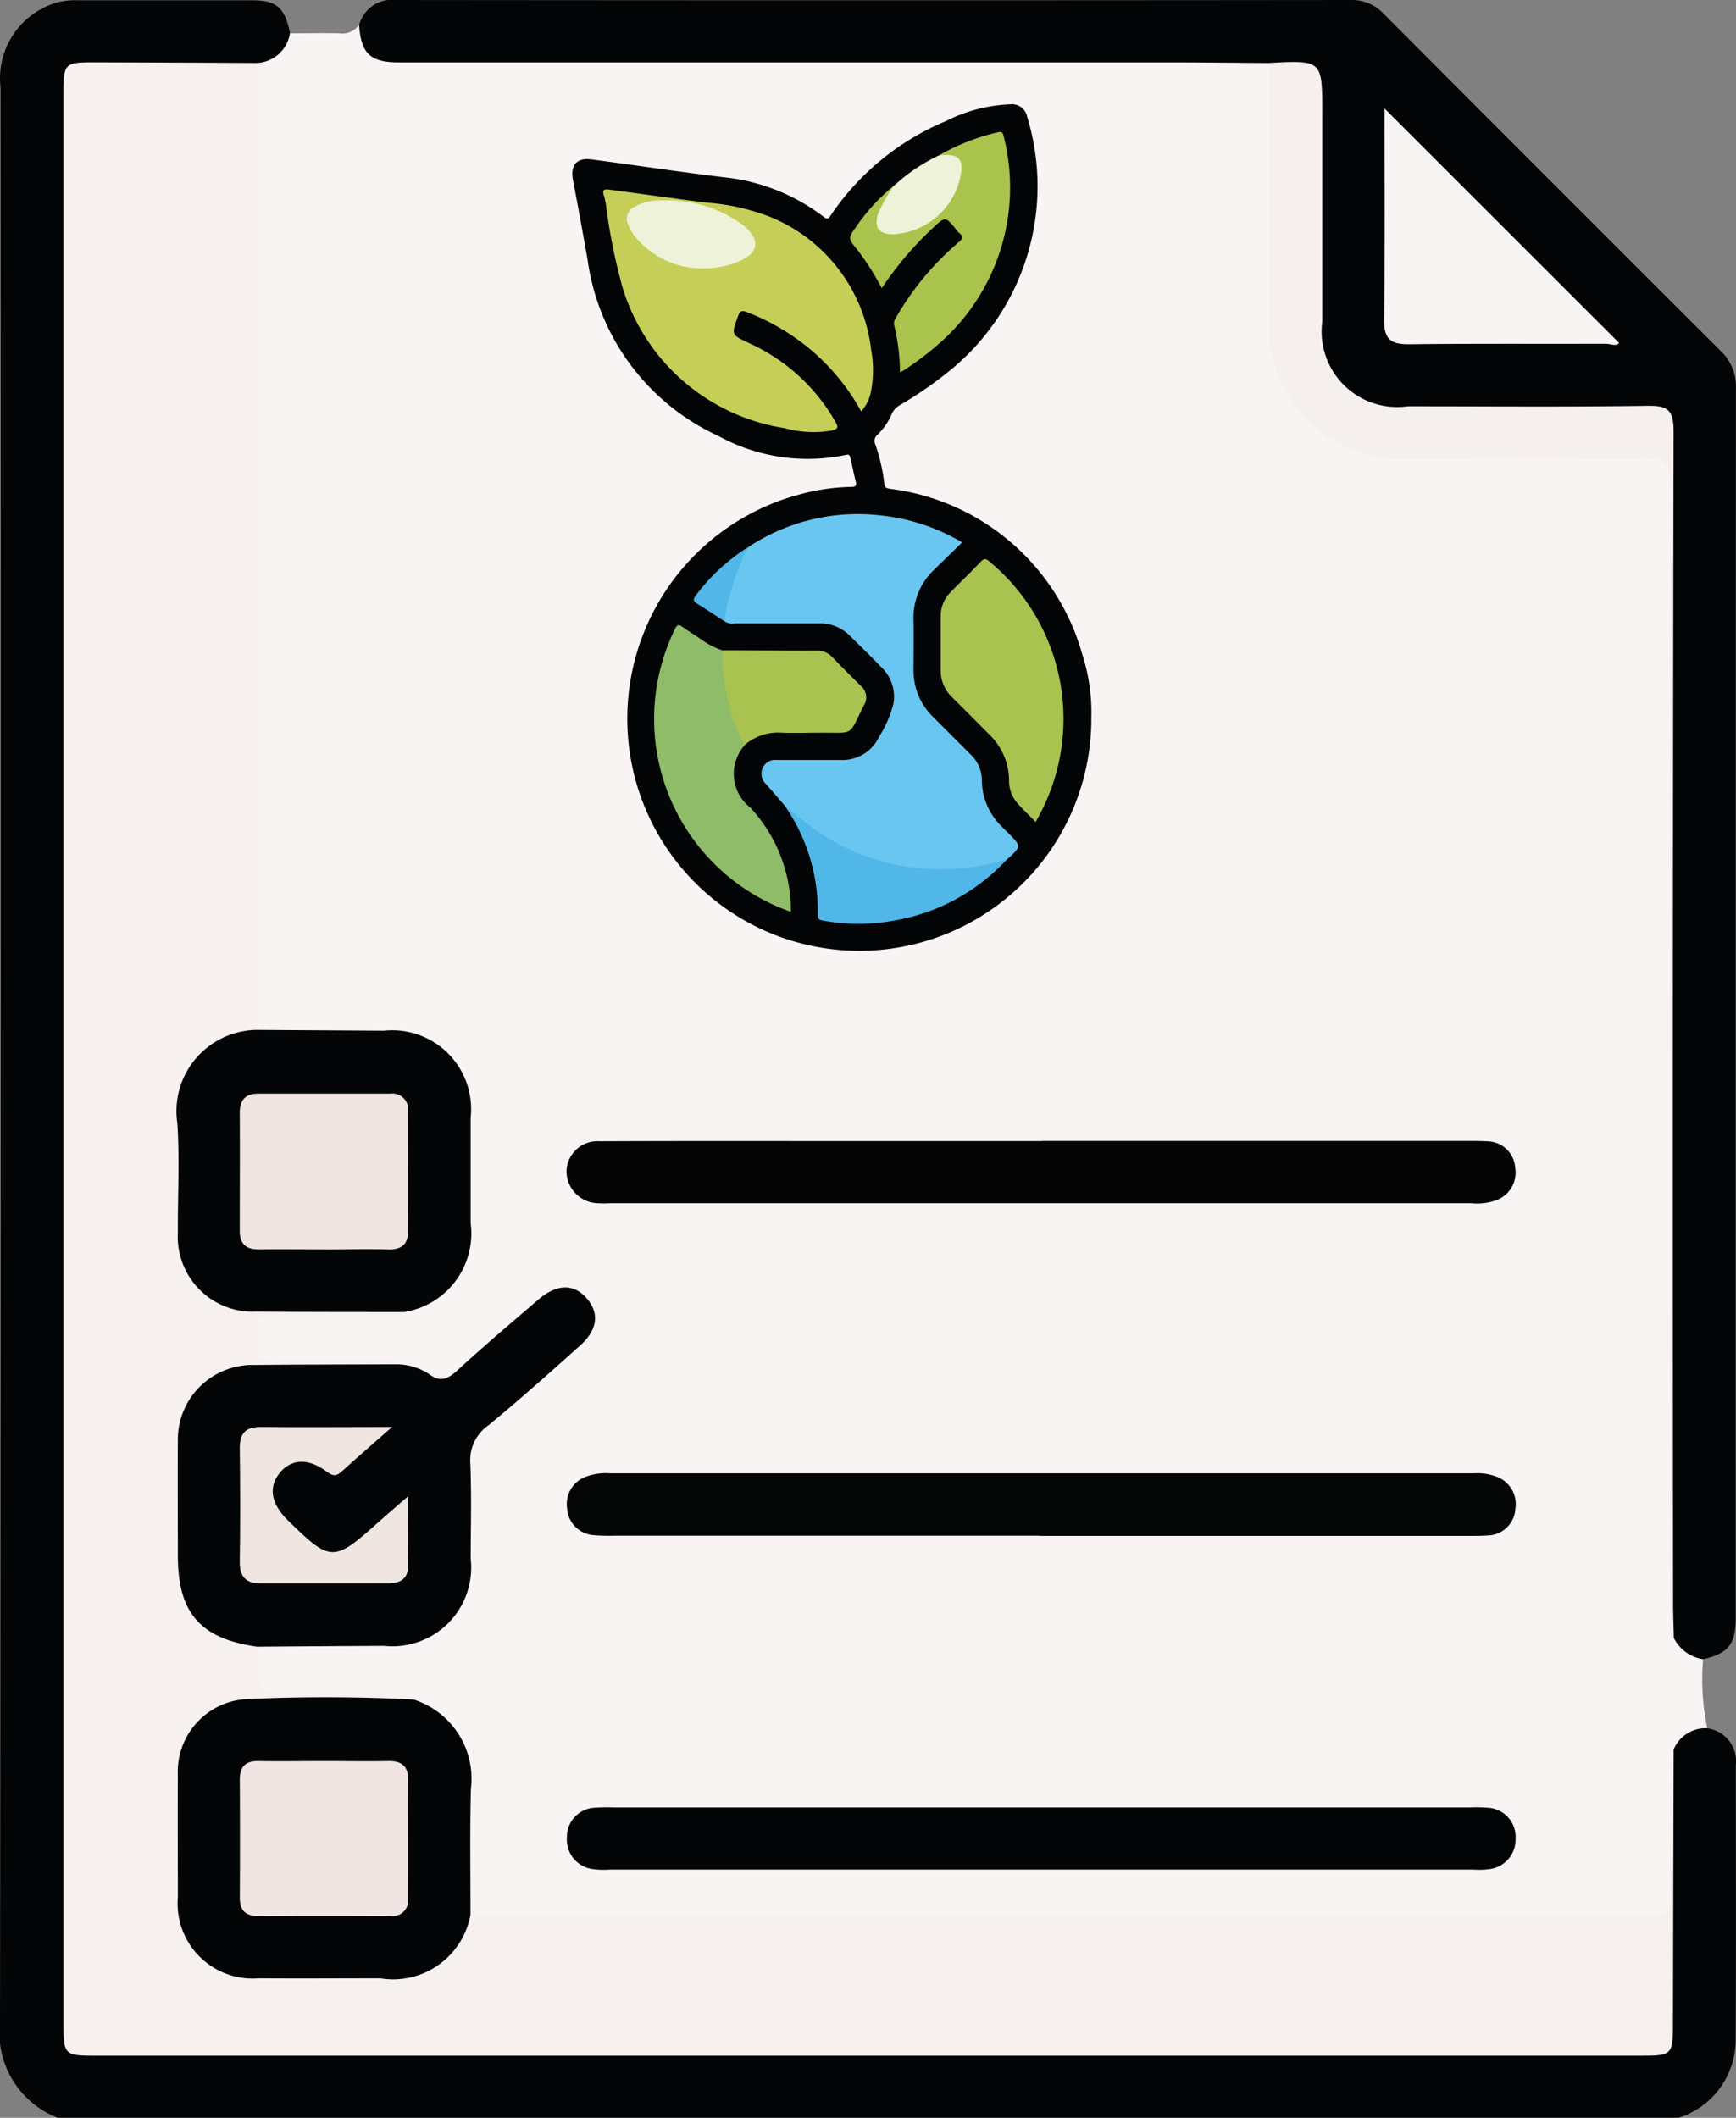 <svg xmlns="http://www.w3.org/2000/svg" xmlns:xlink="http://www.w3.org/1999/xlink" width="55.567" height="67.762" viewBox="0 0 55.567 67.762">
  <rect x="0" y="0" width="55.567" height="67.762" fill="#808080" stroke="none"/>
  <defs>
    <clipPath id="clip-path">
      <rect id="Rectángulo_324970" data-name="Rectángulo 324970" width="55.567" height="67.762" fill="none"/>
    </clipPath>
  </defs>
  <g id="Grupo_876397" data-name="Grupo 876397" transform="translate(0 0)">
    <g id="Grupo_876396" data-name="Grupo 876396" transform="translate(0 0)" clip-path="url(#clip-path)">
      <path id="Trazado_614069" data-name="Trazado 614069" d="M54.65,55.3a1.062,1.062,0,0,1,.912,1.177c0,2.942.012,5.884-.006,8.827a2.615,2.615,0,0,1-1.832,2.461H1.854A2.923,2.923,0,0,1,0,64.695Q.037,33.746.017,2.8A2.529,2.529,0,0,1,1.779.093,2.258,2.258,0,0,1,2.5.009q2.777,0,5.554,0c.8,0,1.065.231,1.231,1.057.033.71-.272.988-1.229,1.123-1.588.037-3.175,0-4.762.019-.947.01-1.062.128-1.087,1.068-.006.2,0,.4,0,.595V63.933c0,1.63,0,1.63,1.643,1.63H51.8c1.58,0,1.575,0,1.583-1.568.013-2.624.018-5.246.042-7.87.246-.807.521-.992,1.227-.827" transform="translate(0 0)" fill="#040506"/>
      <path id="Trazado_614070" data-name="Trazado 614070" d="M54.8,55.313A1.11,1.11,0,0,0,53.718,56c-.1,1.562-.019,3.126-.043,4.689-.011.716-.062.775-.787.81-.22.01-.441,0-.661,0q-17.822,0-35.643,0a3.524,3.524,0,0,1-1.245-.1c-.347-.21-.285-.565-.289-.883-.015-1.094-.013-2.19,0-3.285a2.54,2.54,0,0,0-1.8-2.677,9.39,9.39,0,0,0-2.232-.092c-.66-.025-1.32,0-1.98-.009-.716-.014-.854-.15-.881-.844a2.223,2.223,0,0,1,.068-.784c.166-.357.5-.308.8-.312,1.078-.013,2.157,0,3.235-.007,1.882-.016,2.787-.929,2.8-2.821.006-.969.015-1.937,0-2.905a1.537,1.537,0,0,1,.631-1.307c.857-.69,1.647-1.459,2.5-2.156a3.889,3.889,0,0,0,.469-.465c.381-.444.413-.84.082-1.173a.783.783,0,0,0-1.13-.021c-.694.508-1.3,1.122-1.958,1.671-.084.07-.162.149-.239.227-.56.552-1.136.978-1.95.422a2.2,2.2,0,0,0-.768-.186c-1.189-.12-2.379-.021-3.569-.053-.822-.023-1.009-.221-.965-1.037.032-.612.179-.77.813-.782,1.08-.021,2.16,0,3.241-.008a2.07,2.07,0,0,0,.783-.081,2.515,2.515,0,0,0,2.052-2.817c0-1.056.014-2.112,0-3.168a2.43,2.43,0,0,0-2.66-2.683c-1.078-.022-2.156,0-3.234-.01-.319,0-.674.063-.9-.273a2.451,2.451,0,0,1-.106-.979q0-14.4,0-28.805A1.427,1.427,0,0,1,8.356,2.03a1.12,1.12,0,0,0,1.075-.949c.529,0,1.057-.013,1.585,0a.635.635,0,0,0,.623-.27c.417.914,1.188,1,2.081.993q12.918-.032,25.836-.01a2.219,2.219,0,0,1,1.226.159,1.449,1.449,0,0,1,.2,1.013c.007,2.36,0,4.719,0,7.079a4.093,4.093,0,0,0,4.45,4.451c2.315.007,4.631,0,6.945,0,1.4,0,1.415.018,1.415,1.389q0,17.629,0,35.258a6.136,6.136,0,0,0,.03.987c.1.481.591.62.842.969a7.672,7.672,0,0,0,.131,2.206" transform="translate(-0.15 -0.015)" fill="#f8f4f3"/>
      <path id="Trazado_614071" data-name="Trazado 614071" d="M54.736,53.091a1.26,1.26,0,0,1-.945-.682,2.333,2.333,0,0,1-.043-.787q0-18.057.006-36.115c0-.623-.183-1.217-.187-1.834a.441.441,0,0,0-.457-.462,6.2,6.2,0,0,0-.661-.023q-3.505,0-7.011,0c-2.17,0-3.082-.923-3.086-3.113,0-2.294,0-4.587,0-6.879,0-.921-.008-.923-.886-.994a1.033,1.033,0,0,1-.622-.185c-1.035-.007-2.072-.021-3.107-.021q-12.371,0-24.743,0c-.926,0-1.215-.272-1.285-1.191A1.094,1.094,0,0,1,12.9,0Q28.178.016,43.45,0A1.385,1.385,0,0,1,44.5.436q5.394,5.406,10.8,10.8a1.558,1.558,0,0,1,.481,1.177q-.01,19.671-.007,39.343c0,.859-.228,1.142-1.041,1.336" transform="translate(-0.216 0)" fill="#040506"/>
      <path id="Trazado_614072" data-name="Trazado 614072" d="M15.1,61.307q18.885,0,37.769.018c.492,0,.651-.134.639-.633-.031-1.322-.015-2.645-.007-3.968,0-.235-.08-.489.108-.7q-.012,4.367-.022,8.733c0,1.03-.026,1.056-1.017,1.056H3.08c-.971,0-1.01-.037-1.01-1V3.019c0-.957.034-.991,1.015-.988q2.579.007,5.159.021V32.99c-.186.255-.49.275-.754.372a2.222,2.222,0,0,0-1.563,2.145c-.024,1.342-.032,2.685,0,4.027A2.193,2.193,0,0,0,8.247,41.8c1.3.017,2.6,0,3.9.008.3,0,.625-.064.865.206-.229.2-.5.107-.758.109-1.162.01-2.325.03-3.486-.006-.62-.019-.519.373-.518.736s-.107.759.516.739c1.094-.036,2.192-.015,3.288-.007.233,0,.486-.077.694.107-.239.273-.565.205-.864.208-1.144.011-2.289,0-3.433.007A2.271,2.271,0,0,0,5.92,46.444q-.01,1.751,0,3.5A2.289,2.289,0,0,0,7.67,52.426c.2.076.432.1.574.3,0,1.572,0,1.572,1.577,1.572.942,0,1.885,0,2.827,0,.212,0,.444-.065.624.118-.243.264-.568.2-.869.2-1.409.01-2.82,0-4.229.008a2.168,2.168,0,0,0-2.248,2.248c-.02,1.277-.023,2.555,0,3.833a2.209,2.209,0,0,0,2.443,2.4c1.321,0,2.643-.027,3.964.009a2.323,2.323,0,0,0,2.461-1.5c.057-.139.114-.293.3-.31" transform="translate(-0.038 -0.037)" fill="#f6f0ee"/>
      <path id="Trazado_614073" data-name="Trazado 614073" d="M8.313,53.463C6.509,53.2,5.8,52.378,5.8,50.546c0-1.211-.008-2.423,0-3.635a2.39,2.39,0,0,1,2.453-2.46c1.519-.016,3.04-.015,4.559-.022a1.939,1.939,0,0,1,1,.294c.376.29.615.194.937-.1.84-.776,1.718-1.513,2.585-2.26.595-.513,1.144-.522,1.561-.036.4.469.342,1-.218,1.5-.967.868-1.936,1.734-2.941,2.558a1.358,1.358,0,0,0-.574,1.222c.041,1.011.014,2.026.011,3.039a2.52,2.52,0,0,1-2.765,2.794q-2.048.01-4.095.027" transform="translate(-0.107 -0.776)" fill="#040506"/>
      <path id="Trazado_614074" data-name="Trazado 614074" d="M33.69,58.922H47.381a4.619,4.619,0,0,1,.595.01.935.935,0,0,1,.878.984.952.952,0,0,1-.822.976,2.423,2.423,0,0,1-.528.017H19.857a2.481,2.481,0,0,1-.527-.014.95.95,0,0,1-.842-1.019.933.933,0,0,1,.916-.947A5.719,5.719,0,0,1,20,58.922H33.69" transform="translate(-0.342 -1.089)" fill="#040506"/>
      <path id="Trazado_614075" data-name="Trazado 614075" d="M33.684,37.194H47.306c.221,0,.442,0,.662.013a.9.9,0,0,1,.873.84.942.942,0,0,1-.617,1.048,1.776,1.776,0,0,1-.779.092H19.867a3.556,3.556,0,0,1-.4,0,1.03,1.03,0,0,1-.992-1.034.99.99,0,0,1,1.054-.949c2.513-.011,5.025-.006,7.538-.006h6.613" transform="translate(-0.342 -0.687)" fill="#050506"/>
      <path id="Trazado_614076" data-name="Trazado 614076" d="M33.619,50.026H20a5.682,5.682,0,0,1-.66-.018.915.915,0,0,1-.847-.869.929.929,0,0,1,.6-1,1.792,1.792,0,0,1,.778-.109h27.64a1.711,1.711,0,0,1,.714.1.936.936,0,0,1,.621,1.046.9.9,0,0,1-.873.841c-.219.018-.441.013-.661.014H33.619" transform="translate(-0.342 -0.888)" fill="#050606"/>
      <path id="Trazado_614077" data-name="Trazado 614077" d="M13.076,42.6c-1.586,0-3.171,0-4.757-.012A2.4,2.4,0,0,1,5.8,40.062c-.006-1.167.06-2.339-.016-3.5a2.6,2.6,0,0,1,2.529-2.987L12.4,33.6a2.523,2.523,0,0,1,2.772,2.786c0,1.122,0,2.244,0,3.366a2.543,2.543,0,0,1-2.1,2.843" transform="translate(-0.107 -0.62)" fill="#040506"/>
      <path id="Trazado_614078" data-name="Trazado 614078" d="M15.166,62.292a2.516,2.516,0,0,1-2.886,2.03c-1.3,0-2.6.01-3.9,0A2.4,2.4,0,0,1,5.8,61.725c0-1.3-.008-2.6,0-3.9a2.327,2.327,0,0,1,2.26-2.438c1.758-.081,3.521-.073,5.281.015a2.657,2.657,0,0,1,1.839,2.864c-.035,1.341-.012,2.682-.014,4.024" transform="translate(-0.107 -1.023)" fill="#040506"/>
      <path id="Trazado_614079" data-name="Trazado 614079" d="M41.389,2.051c1.7-.089,1.7-.089,1.7,1.6q0,3.339,0,6.677a2.417,2.417,0,0,0,2.733,2.709c2.557,0,5.114.023,7.669-.015.643-.009.844.115.843.814q-.037,18.743-.016,37.487c0,.375.016.749.024,1.123-.213-.251-.113-.552-.113-.827q-.009-18.029.011-36.058c0-.666-.157-.857-.837-.845-2.513.043-5.027.018-7.541.018a4.266,4.266,0,0,1-4.47-4.478v-8.2" transform="translate(-0.765 -0.037)" fill="#f5efee"/>
      <path id="Trazado_614080" data-name="Trazado 614080" d="M45.152,3.537l7.506,7.5c-.079.125-.274.027-.43.027-2.092.008-4.183-.011-6.275.016-.587.008-.823-.147-.814-.779.032-2.245.013-4.49.013-6.767" transform="translate(-0.834 -0.065)" fill="#f8f4f3"/>
      <path id="Trazado_614081" data-name="Trazado 614081" d="M12.691,46.522c-.618.544-1.116.972-1.6,1.413-.177.161-.281.169-.49.012-.595-.447-1.147-.406-1.51.049s-.27.985.265,1.509c1.374,1.345,1.465,1.347,2.894.066.276-.247.558-.488.954-.832,0,.847.012,1.56,0,2.27-.01.389-.28.515-.632.515h-4.1c-.472,0-.66-.229-.653-.7.018-1.212.015-2.425,0-3.637,0-.479.2-.673.675-.668,1.341.014,2.681,0,4.2,0" transform="translate(-0.144 -0.86)" fill="#efe5e1"/>
      <path id="Trazado_614082" data-name="Trazado 614082" d="M10.533,40.635c-.7,0-1.409-.007-2.114,0-.418,0-.6-.19-.6-.6,0-1.255.009-2.512,0-3.766,0-.419.186-.615.59-.616q2.114,0,4.228,0a.509.509,0,0,1,.571.57c0,1.278.006,2.555,0,3.832,0,.4-.2.593-.624.582-.683-.018-1.365,0-2.048,0" transform="translate(-0.145 -0.659)" fill="#f0e5e1"/>
      <path id="Trazado_614083" data-name="Trazado 614083" d="M10.526,57.41c.682,0,1.364.012,2.046,0,.408-.01.633.151.635.565,0,1.276.006,2.553,0,3.829a.5.5,0,0,1-.569.563q-2.113-.013-4.224,0c-.42,0-.6-.186-.593-.6q.01-1.882,0-3.763c0-.417.179-.6.6-.594.7.011,1.408,0,2.112,0" transform="translate(-0.145 -1.061)" fill="#f0e5e2"/>
      <path id="Trazado_614084" data-name="Trazado 614084" d="M35.277,22.961a7.427,7.427,0,1,1-9.319-7.083,6.675,6.675,0,0,1,1.613-.235c.129,0,.206-.012.166-.173-.065-.253-.115-.51-.174-.765-.015-.066-.04-.112-.132-.088a5.939,5.939,0,0,1-4.082-.6,7.3,7.3,0,0,1-4.195-5.635c-.15-.857-.309-1.713-.47-2.568-.087-.464.121-.713.588-.651,1.412.186,2.822.4,4.235.571a6.329,6.329,0,0,1,3.215,1.277c.133.1.169.008.224-.073a8.3,8.3,0,0,1,3.686-3.005A4.953,4.953,0,0,1,32.691,3.4a.492.492,0,0,1,.533.4A7.6,7.6,0,0,1,30.7,11.959a12.428,12.428,0,0,1-1.547,1.065.6.6,0,0,0-.267.292,2.029,2.029,0,0,1-.462.666.253.253,0,0,0-.057.312,5.92,5.92,0,0,1,.284,1.241c.015.133.065.148.181.168a7.333,7.333,0,0,1,6.163,5.324,6.014,6.014,0,0,1,.284,1.935" transform="translate(-0.345 -0.063)" fill="#040506"/>
      <path id="Trazado_614085" data-name="Trazado 614085" d="M24.373,17.825a6.347,6.347,0,0,1,4.19-1.03,6.421,6.421,0,0,1,2.669.87c-.305.3-.6.584-.891.87a2.1,2.1,0,0,0-.664,1.612c.01.527,0,1.055,0,1.582a2.063,2.063,0,0,0,.623,1.518c.4.4.8.8,1.2,1.2a1.138,1.138,0,0,1,.364.823,2.076,2.076,0,0,0,.637,1.487c.069.071.14.141.212.212.418.42.418.42-.027.826a1.161,1.161,0,0,1-.495.215,6.99,6.99,0,0,1-6.308-1.565c-.119-.1-.194-.239-.313-.339-.208-.239-.411-.484-.624-.717a.444.444,0,0,1-.1-.5.432.432,0,0,1,.439-.262c.682,0,1.364,0,2.047,0a1.3,1.3,0,0,0,1.251-.758,3.6,3.6,0,0,0,.45-1.041,1.292,1.292,0,0,0-.365-1.149q-.515-.527-1.044-1.04a1.318,1.318,0,0,0-.959-.383c-.9,0-1.8,0-2.7,0a.461.461,0,0,1-.338-.068c-.078-.089-.041-.189-.025-.285a6.942,6.942,0,0,1,.566-1.771,2.866,2.866,0,0,1,.214-.307" transform="translate(-0.436 -0.31)" fill="#69c6f1"/>
      <path id="Trazado_614086" data-name="Trazado 614086" d="M27.928,13.276a6.937,6.937,0,0,0-2.195-2.411A7.252,7.252,0,0,0,24.27,10.1c-.158-.062-.221-.036-.278.118-.224.607-.228.608.349.875a6.051,6.051,0,0,1,2.768,2.525c.106.183.058.227-.126.273a3.485,3.485,0,0,1-1.512-.079A6.454,6.454,0,0,1,20.3,9.342a18.282,18.282,0,0,1-.52-2.522,2.754,2.754,0,0,0-.078-.427c-.088-.237.031-.232.2-.208,1.024.139,2.047.281,3.072.412a7.068,7.068,0,0,1,2.057.463,5.24,5.24,0,0,1,3.219,4.264,3.512,3.512,0,0,1-.027,1.406,1.352,1.352,0,0,1-.292.547" transform="translate(-0.364 -0.114)" fill="#c5cf58"/>
      <path id="Trazado_614087" data-name="Trazado 614087" d="M33.717,26.638c-.209-.215-.416-.407-.6-.62a1.07,1.07,0,0,1-.251-.7,2.054,2.054,0,0,0-.617-1.464q-.593-.6-1.2-1.2a1.194,1.194,0,0,1-.372-.9c0-.564,0-1.128,0-1.691A1.088,1.088,0,0,1,31,19.278c.319-.324.647-.639.96-.968.11-.116.173-.1.284,0a6.531,6.531,0,0,1,1.614,8.068c-.041.08-.086.158-.142.261" transform="translate(-0.567 -0.337)" fill="#a9c350"/>
      <path id="Trazado_614088" data-name="Trazado 614088" d="M24.241,24.209a1.371,1.371,0,0,0,.174,2.011,4.857,4.857,0,0,1,1.294,3.332A6.539,6.539,0,0,1,22,20.5c.062-.129.116-.157.24-.065.2.145.41.266.61.408a2.474,2.474,0,0,0,.67.343,1.466,1.466,0,0,1,.1.664A7.4,7.4,0,0,0,24.188,24a.625.625,0,0,1,.053.21" transform="translate(-0.394 -0.376)" fill="#8ebc69"/>
      <path id="Trazado_614089" data-name="Trazado 614089" d="M30.556,5.057a6.971,6.971,0,0,1,1.905-.748c.134-.037.163.043.18.135a6.635,6.635,0,0,1-2.12,6.674,9.765,9.765,0,0,1-1.088.817.736.736,0,0,1-.111.05,6.733,6.733,0,0,0-.186-1.492.313.313,0,0,1,.056-.25A9.131,9.131,0,0,1,31.2,7.828c.131-.11.153-.184.02-.292a.646.646,0,0,1-.091-.1c-.355-.44-.354-.439-.777-.043A10.92,10.92,0,0,0,28.737,9.3a8.308,8.308,0,0,0-.809-1.264c-.272-.334-.269-.341-.007-.708a6.38,6.38,0,0,1,1.212-1.316c.044.127-.047.2-.107.292a2.423,2.423,0,0,0-.34.649c-.111.359.022.553.4.54a2.137,2.137,0,0,0,1.84-1.127,2.018,2.018,0,0,0,.268-.738c.059-.379-.086-.543-.467-.529-.064,0-.128.01-.176-.046" transform="translate(-0.513 -0.079)" fill="#aac34d"/>
      <path id="Trazado_614090" data-name="Trazado 614090" d="M24.282,24.224a3.336,3.336,0,0,1-.483-1.2,5.949,5.949,0,0,1-.234-1.824c1,0,2,.014,3,.01a.668.668,0,0,1,.527.222c.294.309.6.611.9.908a.475.475,0,0,1,.1.614c-.51,1.012-.294.874-1.357.881-.427,0-.855.016-1.282,0a1.628,1.628,0,0,0-1.179.394" transform="translate(-0.436 -0.392)" fill="#a9c350"/>
      <path id="Trazado_614091" data-name="Trazado 614091" d="M25.6,26.281c.42.311.8.667,1.25.948a6.924,6.924,0,0,0,2.893,1.02,7.023,7.023,0,0,0,2.973-.28,6.329,6.329,0,0,1-3.584,1.965,6.194,6.194,0,0,1-2.306.009c-.117-.021-.18-.039-.176-.176a5.908,5.908,0,0,0-1.05-3.486" transform="translate(-0.473 -0.486)" fill="#50b7e8"/>
      <path id="Trazado_614092" data-name="Trazado 614092" d="M30.572,5.071c.662-.091.84.113.674.774a2.316,2.316,0,0,1-2.151,1.744c-.432-.007-.591-.222-.467-.637a4.207,4.207,0,0,1,.522-.921,5.722,5.722,0,0,1,1.422-.961" transform="translate(-0.528 -0.093)" fill="#edf2d9"/>
      <path id="Trazado_614093" data-name="Trazado 614093" d="M24.355,17.845a8.692,8.692,0,0,0-.664,1.859c-.035.167-.061.336-.091.5-.287-.186-.572-.377-.863-.556-.133-.081-.139-.145-.044-.269a6.207,6.207,0,0,1,1.663-1.538" transform="translate(-0.418 -0.33)" fill="#50b7e8"/>
      <path id="Trazado_614094" data-name="Trazado 614094" d="M22.913,8.708a2.767,2.767,0,0,1-2.2-1.011,1.259,1.259,0,0,1-.231-.4.415.415,0,0,1,.175-.542,1.715,1.715,0,0,1,.968-.223,4.054,4.054,0,0,1,2.481.751c.036.027.074.054.107.083.515.448.446.857-.19,1.12a2.825,2.825,0,0,1-1.11.22" transform="translate(-0.378 -0.12)" fill="#edf2d9"/>
    </g>
  </g>
</svg>
